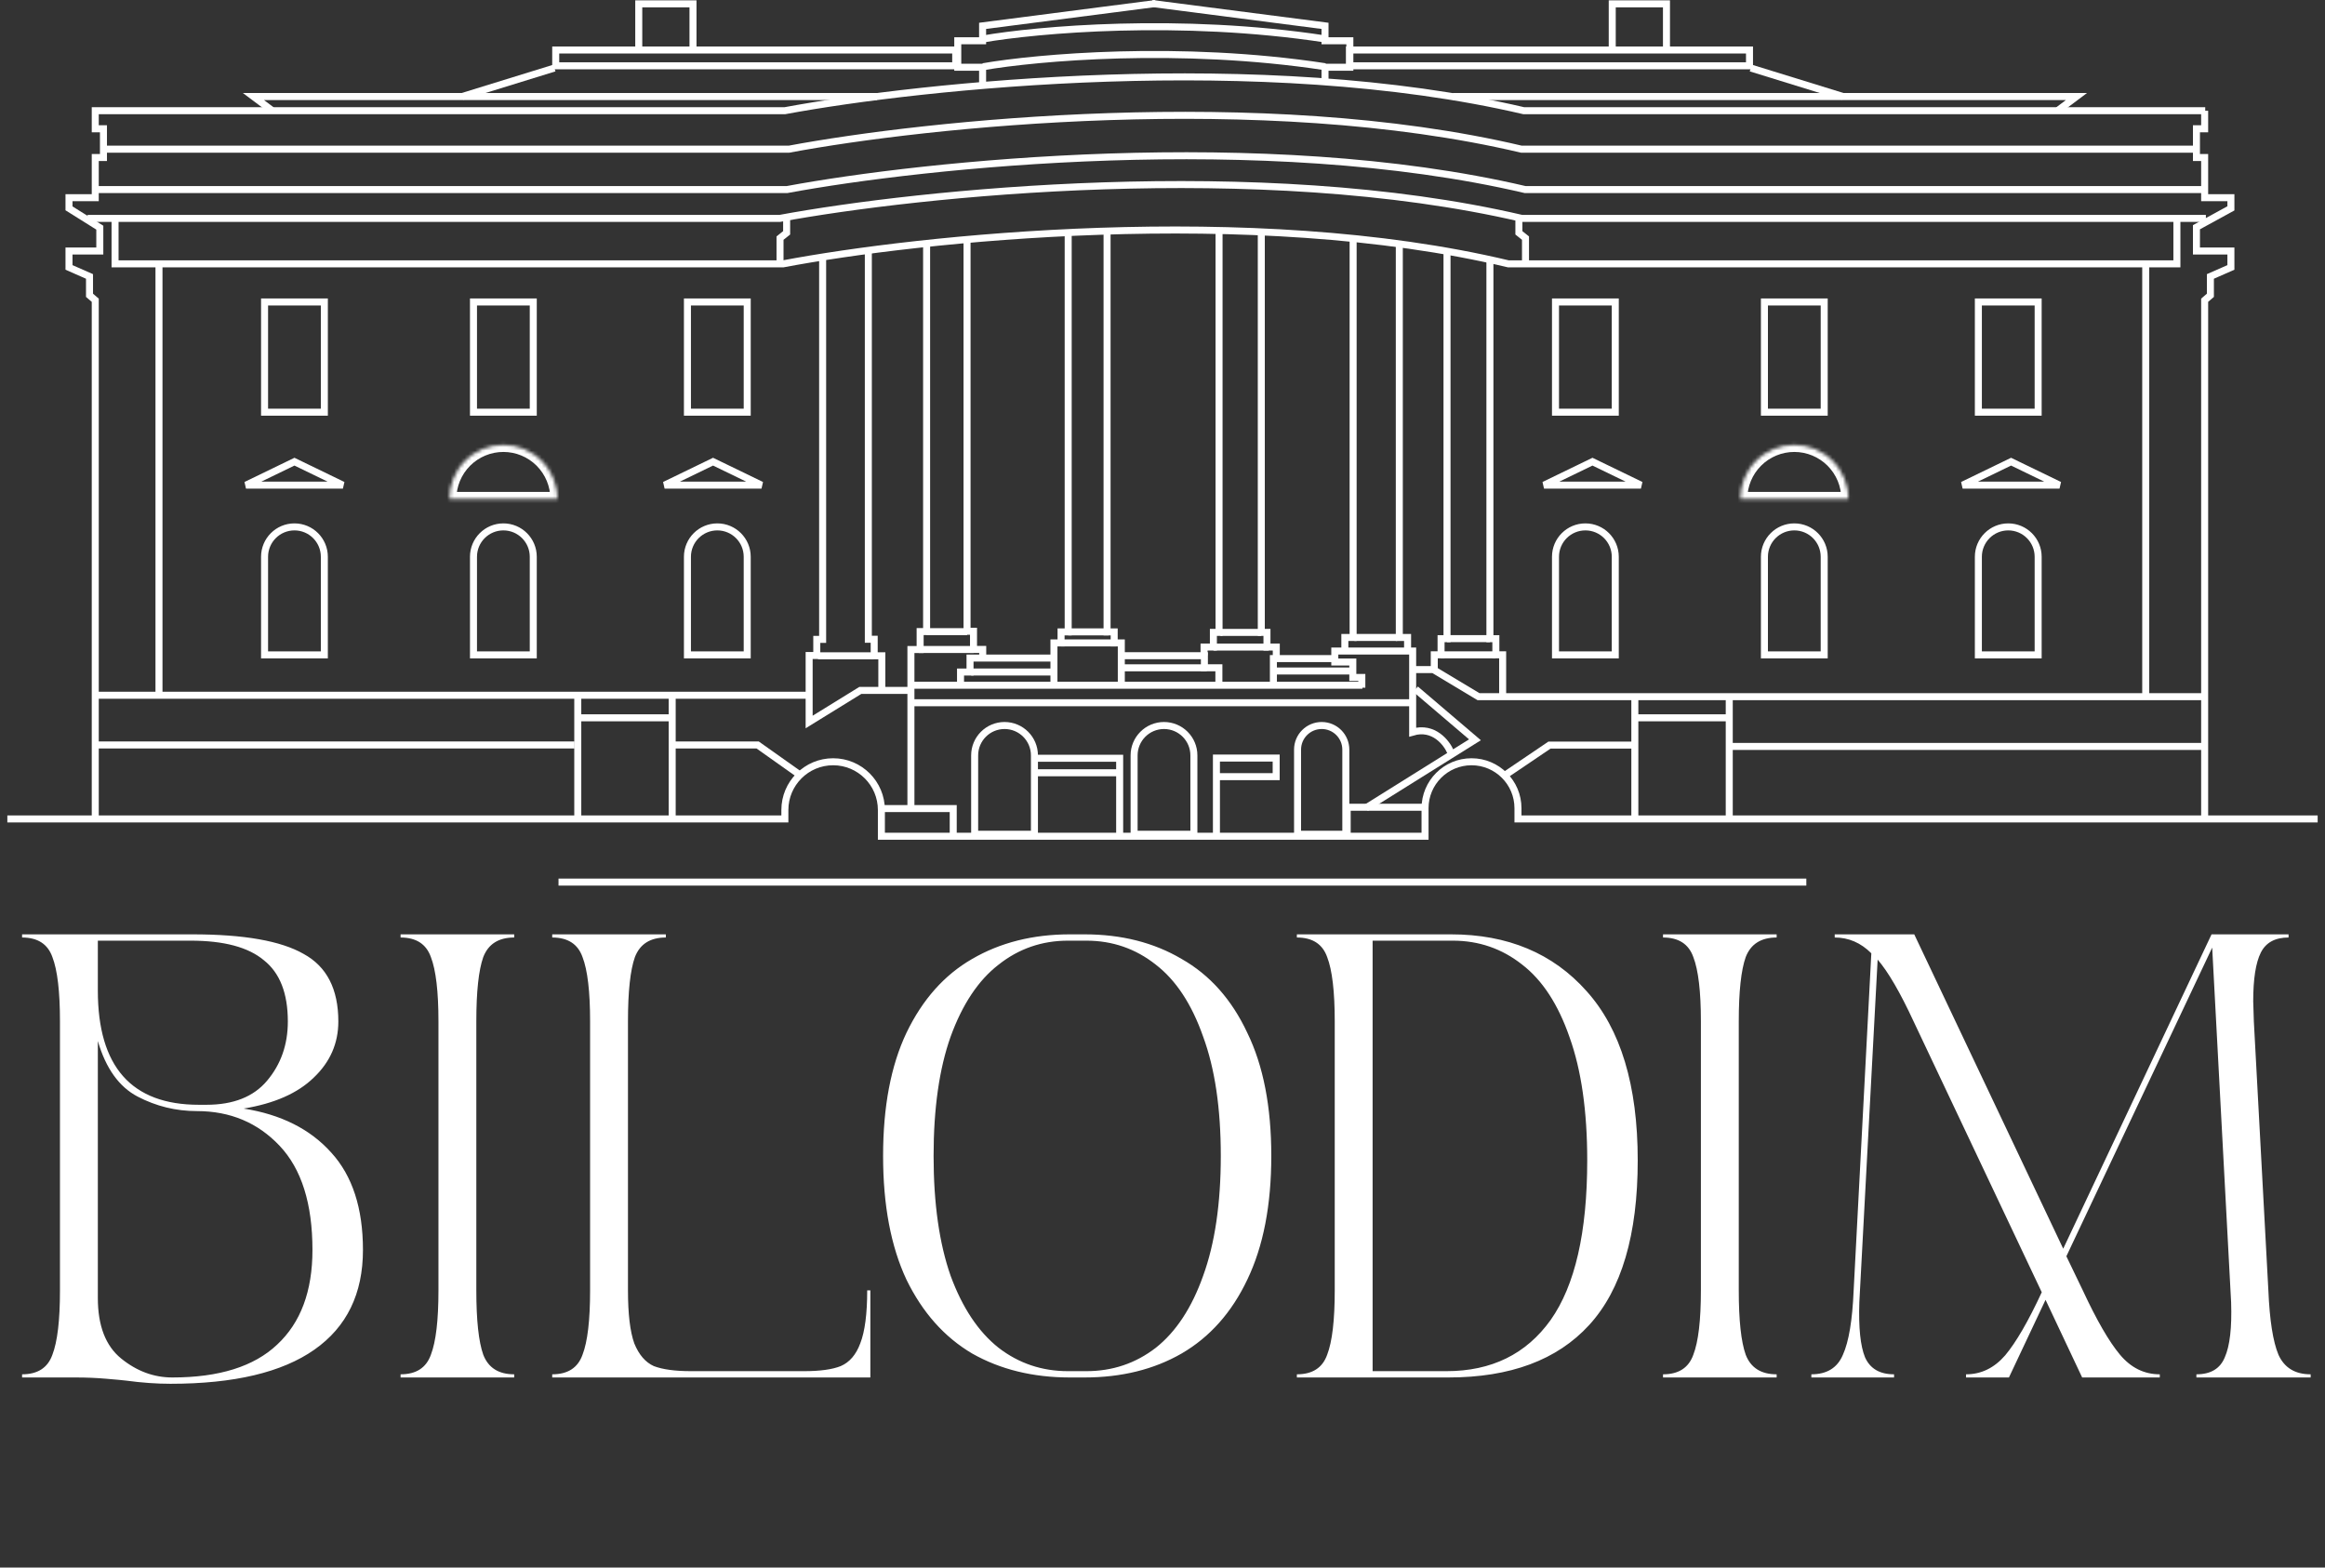 <svg width="663" height="447" viewBox="0 0 663 447" fill="none" xmlns="http://www.w3.org/2000/svg">
<rect x="0" y="0" width="663" height="447" fill="#333333" stroke="none"/>
<path d="M6.3 391.896C10.74 391.896 13.62 390.036 14.94 386.316C16.38 382.596 17.1 376.476 17.1 367.956V291.276C17.1 282.756 16.38 276.636 14.94 272.916C13.62 269.196 10.74 267.336 6.3 267.336V266.436H54.9C69.54 266.436 80.1 268.296 86.58 272.016C93.18 275.616 96.48 282.036 96.48 291.276C96.48 297.516 94.14 302.856 89.46 307.296C84.9 311.736 78.24 314.676 69.48 316.116C80.16 317.796 88.5 321.996 94.5 328.716C100.5 335.316 103.5 344.556 103.5 356.436C103.5 368.916 98.88 378.396 89.64 384.876C80.4 391.356 66.72 394.596 48.6 394.596C44.64 394.596 40.44 394.296 36 393.696C35.04 393.576 33.12 393.396 30.24 393.156C27.48 392.916 24.6 392.796 21.6 392.796H6.3V391.896ZM27.9 370.116C27.9 378.036 30.12 383.796 34.56 387.396C39 390.996 43.86 392.796 49.14 392.796C62.46 392.796 72.42 389.676 79.02 383.436C85.74 377.196 89.1 368.196 89.1 356.436C89.1 343.236 85.98 333.336 79.74 326.736C73.5 320.136 65.64 316.836 56.16 316.836C50.16 316.836 44.52 315.456 39.24 312.696C33.96 309.936 30.18 304.656 27.9 296.856V370.116ZM27.9 282.456C27.9 304.176 37.5 315.036 56.7 315.036H58.86C66.54 315.036 72.3 312.756 76.14 308.196C80.1 303.516 82.08 297.876 82.08 291.276C82.08 283.236 79.8 277.416 75.24 273.816C70.8 270.096 63.84 268.236 54.36 268.236H27.9V282.456ZM114.23 391.896C118.67 391.896 121.55 390.036 122.87 386.316C124.31 382.596 125.03 376.476 125.03 367.956V291.276C125.03 282.756 124.31 276.636 122.87 272.916C121.55 269.196 118.67 267.336 114.23 267.336V266.436H146.63V267.336C142.19 267.336 139.25 269.196 137.81 272.916C136.49 276.636 135.83 282.756 135.83 291.276V367.956C135.83 376.476 136.49 382.596 137.81 386.316C139.25 390.036 142.19 391.896 146.63 391.896V392.796H114.23V391.896ZM157.472 391.896C161.912 391.896 164.792 390.036 166.112 386.316C167.552 382.596 168.272 376.476 168.272 367.956V291.276C168.272 282.756 167.552 276.636 166.112 272.916C164.792 269.196 161.912 267.336 157.472 267.336V266.436H189.872V267.336C185.432 267.336 182.492 269.196 181.052 272.916C179.732 276.636 179.072 282.756 179.072 291.276V367.956C179.072 374.676 179.672 379.716 180.872 383.076C182.192 386.316 184.052 388.476 186.452 389.556C188.972 390.516 192.512 390.996 197.072 390.996H229.292C233.852 390.996 237.332 390.516 239.732 389.556C242.252 388.476 244.112 386.316 245.312 383.076C246.632 379.716 247.292 374.676 247.292 367.956H248.192V392.796H157.472V391.896ZM348.124 329.616C348.124 316.056 346.444 304.716 343.084 295.596C339.844 286.356 335.344 279.516 329.584 275.076C323.824 270.516 317.224 268.236 309.784 268.236H304.564C297.124 268.236 290.524 270.516 284.764 275.076C279.004 279.516 274.444 286.356 271.084 295.596C267.844 304.716 266.224 316.056 266.224 329.616C266.224 343.176 267.844 354.576 271.084 363.816C274.444 372.936 279.004 379.776 284.764 384.336C290.524 388.776 297.124 390.996 304.564 390.996H309.784C317.224 390.996 323.824 388.776 329.584 384.336C335.344 379.776 339.844 372.936 343.084 363.816C346.444 354.576 348.124 343.176 348.124 329.616ZM251.824 329.616C251.824 315.576 254.044 303.876 258.484 294.516C263.044 285.036 269.284 278.016 277.204 273.456C285.244 268.776 294.544 266.436 305.104 266.436H309.244C319.804 266.436 329.044 268.776 336.964 273.456C345.004 278.016 351.244 285.036 355.684 294.516C360.244 303.876 362.524 315.576 362.524 329.616C362.524 343.656 360.244 355.416 355.684 364.896C351.244 374.256 345.004 381.276 336.964 385.956C329.044 390.516 319.804 392.796 309.244 392.796H305.104C294.544 392.796 285.244 390.516 277.204 385.956C269.284 381.276 263.044 374.256 258.484 364.896C254.044 355.416 251.824 343.656 251.824 329.616ZM369.816 391.896C374.256 391.896 377.136 390.036 378.456 386.316C379.896 382.596 380.616 376.476 380.616 367.956V291.276C380.616 282.756 379.896 276.636 378.456 272.916C377.136 269.196 374.256 267.336 369.816 267.336V266.436H391.416H413.736C429.936 266.436 442.836 271.836 452.436 282.636C462.156 293.436 467.016 309.516 467.016 330.876C467.016 352.116 462.396 367.776 453.156 377.856C444.036 387.816 430.656 392.796 413.016 392.796H369.816V391.896ZM412.476 390.996C425.316 390.996 435.216 386.136 442.176 376.416C449.136 366.576 452.616 351.396 452.616 330.876C452.616 316.836 450.936 305.136 447.576 295.776C444.336 286.416 439.836 279.516 434.076 275.076C428.316 270.516 421.716 268.236 414.276 268.236H391.416V390.996H412.476ZM474.23 391.896C478.67 391.896 481.55 390.036 482.87 386.316C484.31 382.596 485.03 376.476 485.03 367.956V291.276C485.03 282.756 484.31 276.636 482.87 272.916C481.55 269.196 478.67 267.336 474.23 267.336V266.436H506.63V267.336C502.19 267.336 499.25 269.196 497.81 272.916C496.49 276.636 495.83 282.756 495.83 291.276V367.956C495.83 376.476 496.49 382.596 497.81 386.316C499.25 390.036 502.19 391.896 506.63 391.896V392.796H474.23V391.896ZM516.53 391.896C520.97 391.896 523.97 390.036 525.53 386.316C527.21 382.596 528.23 376.476 528.59 367.956L533.63 271.836C530.63 268.836 527.15 267.336 523.19 267.336V266.436H545.87L588.35 356.076L630.65 266.436H652.61V267.336C648.77 267.336 646.13 268.776 644.69 271.656C643.25 274.536 642.53 279.156 642.53 285.516L642.71 291.276L646.85 367.956C647.21 376.476 648.17 382.596 649.73 386.316C651.41 390.036 654.47 391.896 658.91 391.896V392.796H626.33V391.896C630.41 391.896 633.11 390.276 634.43 387.036C635.87 383.796 636.47 378.576 636.23 371.376L630.83 270.216L589.25 358.236L593.93 367.956C597.89 376.476 601.43 382.596 604.55 386.316C607.67 390.036 611.45 391.896 615.89 391.896V392.796H593.75L583.31 370.656L572.87 392.796H560.63V391.896C564.95 391.896 568.67 390.096 571.79 386.496C574.91 382.776 578.39 376.776 582.23 368.496L545.69 291.276C541.85 282.996 538.43 277.116 535.43 273.636L530.21 371.376C529.97 378.576 530.51 383.796 531.83 387.036C533.27 390.276 536.03 391.896 540.11 391.896V392.796H516.53V391.896Z" fill="white"/>
<path d="M383.777 213.765V237.899H370.013V213.765C370.013 209.964 373.094 206.883 376.895 206.883C380.696 206.883 383.777 209.964 383.777 213.765Z" stroke="white" stroke-width="2"/>
<path d="M346.878 238.106V221.469M346.878 221.469V216.167H363.917V221.469H346.878Z" stroke="white" stroke-width="2"/>
<path d="M295.877 216.223H319.284V238.106" stroke="white" stroke-width="2"/>
<path d="M319.283 220.36H295.659" stroke="white" stroke-width="2"/>
<path d="M412.631 182.109L424.867 182.109" stroke="white" stroke-width="2"/>
<path d="M410.816 186.734L426.504 186.734" stroke="white" stroke-width="2"/>
<path d="M428.498 198.585V186.724H426.562V182.125H424.867V73.924" stroke="white" stroke-width="2"/>
<path d="M409 190.71V186.724H410.937V182.125H412.631V71.304" stroke="white" stroke-width="2"/>
<path d="M383.499 184.927V181.78H385.859V67.715" stroke="white" stroke-width="2"/>
<path d="M401.39 184.927V181.78H399.03V69.185" stroke="white" stroke-width="2"/>
<path d="M386.23 181.773L398.432 181.773" stroke="white" stroke-width="2"/>
<path d="M348.003 180.339H359.671" stroke="white" stroke-width="2"/>
<path d="M346.042 184.515L361.81 184.515" stroke="white" stroke-width="2"/>
<path d="M343.351 186.882V184.508H346.011V180.329H347.625V65.743" stroke="white" stroke-width="2"/>
<path d="M363.947 187.376V184.508H361.288V180.329H359.673V65.743" stroke="white" stroke-width="2"/>
<path d="M380.331 187.801H363.126V194.883" stroke="white" stroke-width="2"/>
<path d="M363.126 191.342H385.506" stroke="white" stroke-width="2"/>
<path d="M319.905 186.978H343.446V190.423H347.58V195.016" stroke="white" stroke-width="2"/>
<path d="M319.754 190.432H344.099" stroke="white" stroke-width="2"/>
<path d="M273.906 194.981V191.635H276.615V187.652H300.515" stroke="white" stroke-width="2"/>
<path d="M276.934 191.629H300.515" stroke="white" stroke-width="2"/>
<path d="M260.059 195.4H388.503" stroke="white" stroke-width="2"/>
<path d="M300.544 194.938V183.336H302.575V180.193H304.605V66.44" stroke="white" stroke-width="2"/>
<path d="M319.754 194.938V183.336H317.724V180.193H315.693V66.44" stroke="white" stroke-width="2"/>
<path d="M413.66 214.457C412.559 211.828 408.853 207.008 402.835 208.77C402.835 201.724 402.835 190.422 402.835 185.652L380.635 185.652V188.771H385.772V193.175H388.341V196.103" stroke="white" stroke-width="2"/>
<path d="M259.946 196.871H245.34L230.735 205.883V186.927H232.914V182.325H234.585V73.556" stroke="white" stroke-width="2"/>
<path d="M251.466 196.907V187.001H249.287V182.288H247.616V71.209" stroke="white" stroke-width="2"/>
<path d="M164.76 198.461V233.146" stroke="white" stroke-width="2"/>
<path d="M466.194 198.461V233.146" stroke="white" stroke-width="2"/>
<path d="M191.681 198.461V233.146" stroke="white" stroke-width="2"/>
<path d="M493.116 198.461V233.146" stroke="white" stroke-width="2"/>
<path d="M164.939 204.689H191.591" stroke="white" stroke-width="2"/>
<path d="M466.374 204.689H493.026" stroke="white" stroke-width="2"/>
<path d="M280.34 19.028C295.579 16.389 336.427 12.694 377.904 19.028" stroke="white" stroke-width="2"/>
<path d="M280.34 11.11C295.579 8.471 336.427 4.776 377.904 11.11" stroke="white" stroke-width="2"/>
<path d="M280.199 23.895V19.174H273.118V11.621H280.199V7.373L329.529 1" stroke="white" stroke-width="2"/>
<path d="M377.844 23.895V19.174H384.925V11.621H377.844V7.373L328.514 1" stroke="white" stroke-width="2"/>
<path d="M182.149 13.6V1.097H197.614V13.6" stroke="white" stroke-width="2"/>
<path d="M475.212 13.6V1.097H459.748V13.6" stroke="white" stroke-width="2"/>
<path d="M131.85 27.507L158.104 19.399" stroke="white" stroke-width="2"/>
<path d="M525.511 27.507L499.258 19.399" stroke="white" stroke-width="2"/>
<path d="M27.224 198.255H230.878" stroke="white" stroke-width="2"/>
<path d="M45.336 75.885V197.818" stroke="white" stroke-width="2"/>
<path d="M611.88 75.231V198.653" stroke="white" stroke-width="2"/>
<path d="M628.776 198.653H421.604L408.748 190.939H402.871" stroke="white" stroke-width="2"/>
<path d="M77.506 31.453L72.268 27.528H250.072" stroke="white" stroke-width="2"/>
<path d="M586.891 31.453L592.129 27.528H414.325" stroke="white" stroke-width="2"/>
<path d="M27.163 232.994V85.615L25.525 84.211V78.83L19.677 76.257V71.578H28.46V64.917L19.677 59.414V56.373H27.163V44.91H29.502V36.722H27.163V31.575H223.768C262.925 24.292 359.9 14.097 434.547 31.575C508.816 31.575 595.025 31.575 628.846 31.575" stroke="white" stroke-width="2"/>
<path d="M30.203 42.538H224.997C263.792 35.255 359.873 25.059 433.833 42.538C507.417 42.538 592.832 42.538 626.341 42.538" stroke="white" stroke-width="2"/>
<path d="M27.993 54.063H224.389C263.504 46.78 360.375 36.584 434.944 54.063C509.133 54.063 595.25 54.063 629.035 54.063" stroke="white" stroke-width="2"/>
<path d="M24.974 62.28H222.356C261.667 54.997 359.026 44.801 433.968 62.28C508.531 62.28 595.08 62.28 629.035 62.28" stroke="white" stroke-width="2"/>
<path d="M32.81 62.153L32.81 75.238L223.321 75.238C261.739 67.955 356.887 57.759 430.128 75.238C502.997 75.238 587.582 75.238 620.766 75.238V62.079" stroke="white" stroke-width="2"/>
<path d="M628.681 31.575V36.722H626.341V44.91H628.681V56.372H636.167V59.414L626.341 64.794V71.578H636.167V76.257L630.318 78.83V84.211L628.681 85.614V232.994" stroke="white" stroke-width="2"/>
<path d="M159.266 251.535H515.095" stroke="white" stroke-width="2"/>
<path d="M2.095 233.529H223.814V230.984C223.814 223.383 229.976 217.221 237.576 217.221V217.221C245.177 217.221 251.338 223.383 251.338 230.984V238.463H406.367V230.471C406.367 223.154 412.299 217.221 419.617 217.221V217.221C426.935 217.221 432.867 223.154 432.867 230.471V233.529H660.905" stroke="white" stroke-width="2"/>
<path d="M389.522 230.383L420.602 210.958L403.674 196.528" stroke="white" stroke-width="2"/>
<path d="M259.76 230.031V185.218H262.387V180.099H264.232V69.457" stroke="white" stroke-width="2"/>
<path d="M280.234 187.753V185.188H277.608V180.009H275.763V68.069" stroke="white" stroke-width="2"/>
<path d="M264.231 180.123H275.763" stroke="white" stroke-width="2"/>
<path d="M304.605 180.185H316.137" stroke="white" stroke-width="2"/>
<path d="M302.575 183.331L318.207 183.331" stroke="white" stroke-width="2"/>
<path d="M261.996 185.206L277.642 185.206" stroke="white" stroke-width="2"/>
<path d="M233.277 187.007L249.122 187.007" stroke="white" stroke-width="2"/>
<path d="M222.433 74.874V67.9L224.318 66.392V62.245" stroke="white" stroke-width="2"/>
<path d="M435.014 74.874V67.9L433.129 66.392V62.245" stroke="white" stroke-width="2"/>
<path d="M27.581 212.431H163.834" stroke="white" stroke-width="2"/>
<path d="M191.681 212.431H216.047L227.981 220.885" stroke="white" stroke-width="2"/>
<path d="M251.466 230.57H271.823V238.11" stroke="white" stroke-width="2"/>
<path d="M384.166 237.733V230.193H406.031" stroke="white" stroke-width="2"/>
<path d="M429.028 221.145L441.845 212.474H465.596" stroke="white" stroke-width="2"/>
<path d="M493.116 212.851H628.832" stroke="white" stroke-width="2"/>
<rect x="158.472" y="14.257" width="114.061" height="4.505" stroke="white" stroke-width="2"/>
<rect x="-1" y="1" width="114.061" height="4.505" transform="matrix(-1 0 0 1 497.89 13.257)" stroke="white" stroke-width="2"/>
<path d="M260.385 200.393H402.583" stroke="white" stroke-width="2"/>
<rect x="75.443" y="86.107" width="17.048" height="31.43" stroke="white" stroke-width="2"/>
<rect x="443.567" y="86.107" width="17.048" height="31.43" stroke="white" stroke-width="2"/>
<path d="M92.491 158.77V186.753H75.443V158.77C75.443 154.063 79.259 150.247 83.967 150.247C88.674 150.247 92.491 154.063 92.491 158.77Z" stroke="white" stroke-width="2"/>
<path d="M460.615 158.77V186.753H443.567V158.77C443.567 154.063 447.384 150.247 452.091 150.247C456.799 150.247 460.615 154.063 460.615 158.77Z" stroke="white" stroke-width="2"/>
<path d="M152.067 158.77V186.753H135.02V158.77C135.02 154.063 138.836 150.247 143.543 150.247C148.251 150.247 152.067 154.063 152.067 158.77Z" stroke="white" stroke-width="2"/>
<path d="M520.192 158.77V186.753H503.144V158.77C503.144 154.063 506.961 150.247 511.668 150.247C516.376 150.247 520.192 154.063 520.192 158.77Z" stroke="white" stroke-width="2"/>
<path d="M213.077 158.77V186.753H196.03V158.77C196.03 154.063 199.846 150.247 204.554 150.247C209.261 150.247 213.077 154.063 213.077 158.77Z" stroke="white" stroke-width="2"/>
<path d="M294.981 215.407V237.899H277.934V215.407C277.934 210.699 281.75 206.883 286.458 206.883C291.165 206.883 294.981 210.699 294.981 215.407Z" stroke="white" stroke-width="2"/>
<path d="M340.451 215.407V237.899H323.403V215.407C323.403 210.699 327.219 206.883 331.927 206.883C336.634 206.883 340.451 210.699 340.451 215.407Z" stroke="white" stroke-width="2"/>
<path d="M581.202 158.77V186.753H564.154V158.77C564.154 154.063 567.97 150.247 572.678 150.247C577.385 150.247 581.202 154.063 581.202 158.77Z" stroke="white" stroke-width="2"/>
<rect x="135.02" y="86.107" width="17.048" height="31.43" stroke="white" stroke-width="2"/>
<rect x="503.144" y="86.107" width="17.048" height="31.43" stroke="white" stroke-width="2"/>
<rect x="196.03" y="86.107" width="17.048" height="31.43" stroke="white" stroke-width="2"/>
<rect x="564.154" y="86.107" width="17.048" height="31.43" stroke="white" stroke-width="2"/>
<path d="M70.152 138.343L83.967 131.649L97.782 138.343H70.152Z" stroke="white" stroke-width="2"/>
<path d="M440.297 138.343L454.112 131.649L467.927 138.343H440.297Z" stroke="white" stroke-width="2"/>
<path d="M189.52 138.343L203.335 131.649L217.15 138.343H189.52Z" stroke="white" stroke-width="2"/>
<path d="M559.665 138.343L573.48 131.649L587.295 138.343H559.665Z" stroke="white" stroke-width="2"/>
<mask id="path-94-inside-1_14_4500" fill="white">
<path d="M527.071 142.278C527.071 138.193 525.448 134.275 522.56 131.386C519.671 128.498 515.753 126.875 511.668 126.875C507.583 126.875 503.665 128.498 500.777 131.386C497.888 134.275 496.265 138.193 496.265 142.278L511.668 142.278H527.071Z"/>
</mask>
<path d="M527.071 142.278C527.071 138.193 525.448 134.275 522.56 131.386C519.671 128.498 515.753 126.875 511.668 126.875C507.583 126.875 503.665 128.498 500.777 131.386C497.888 134.275 496.265 138.193 496.265 142.278L511.668 142.278H527.071Z" stroke="white" stroke-width="4" mask="url(#path-94-inside-1_14_4500)"/>
<mask id="path-95-inside-2_14_4500" fill="white">
<path d="M158.946 142.278C158.946 138.193 157.323 134.275 154.435 131.386C151.546 128.498 147.628 126.875 143.543 126.875C139.458 126.875 135.54 128.498 132.652 131.386C129.763 134.275 128.14 138.193 128.14 142.278L143.543 142.278H158.946Z"/>
</mask>
<path d="M158.946 142.278C158.946 138.193 157.323 134.275 154.435 131.386C151.546 128.498 147.628 126.875 143.543 126.875C139.458 126.875 135.54 128.498 132.652 131.386C129.763 134.275 128.14 138.193 128.14 142.278L143.543 142.278H158.946Z" stroke="white" stroke-width="4" mask="url(#path-95-inside-2_14_4500)"/>
</svg>
